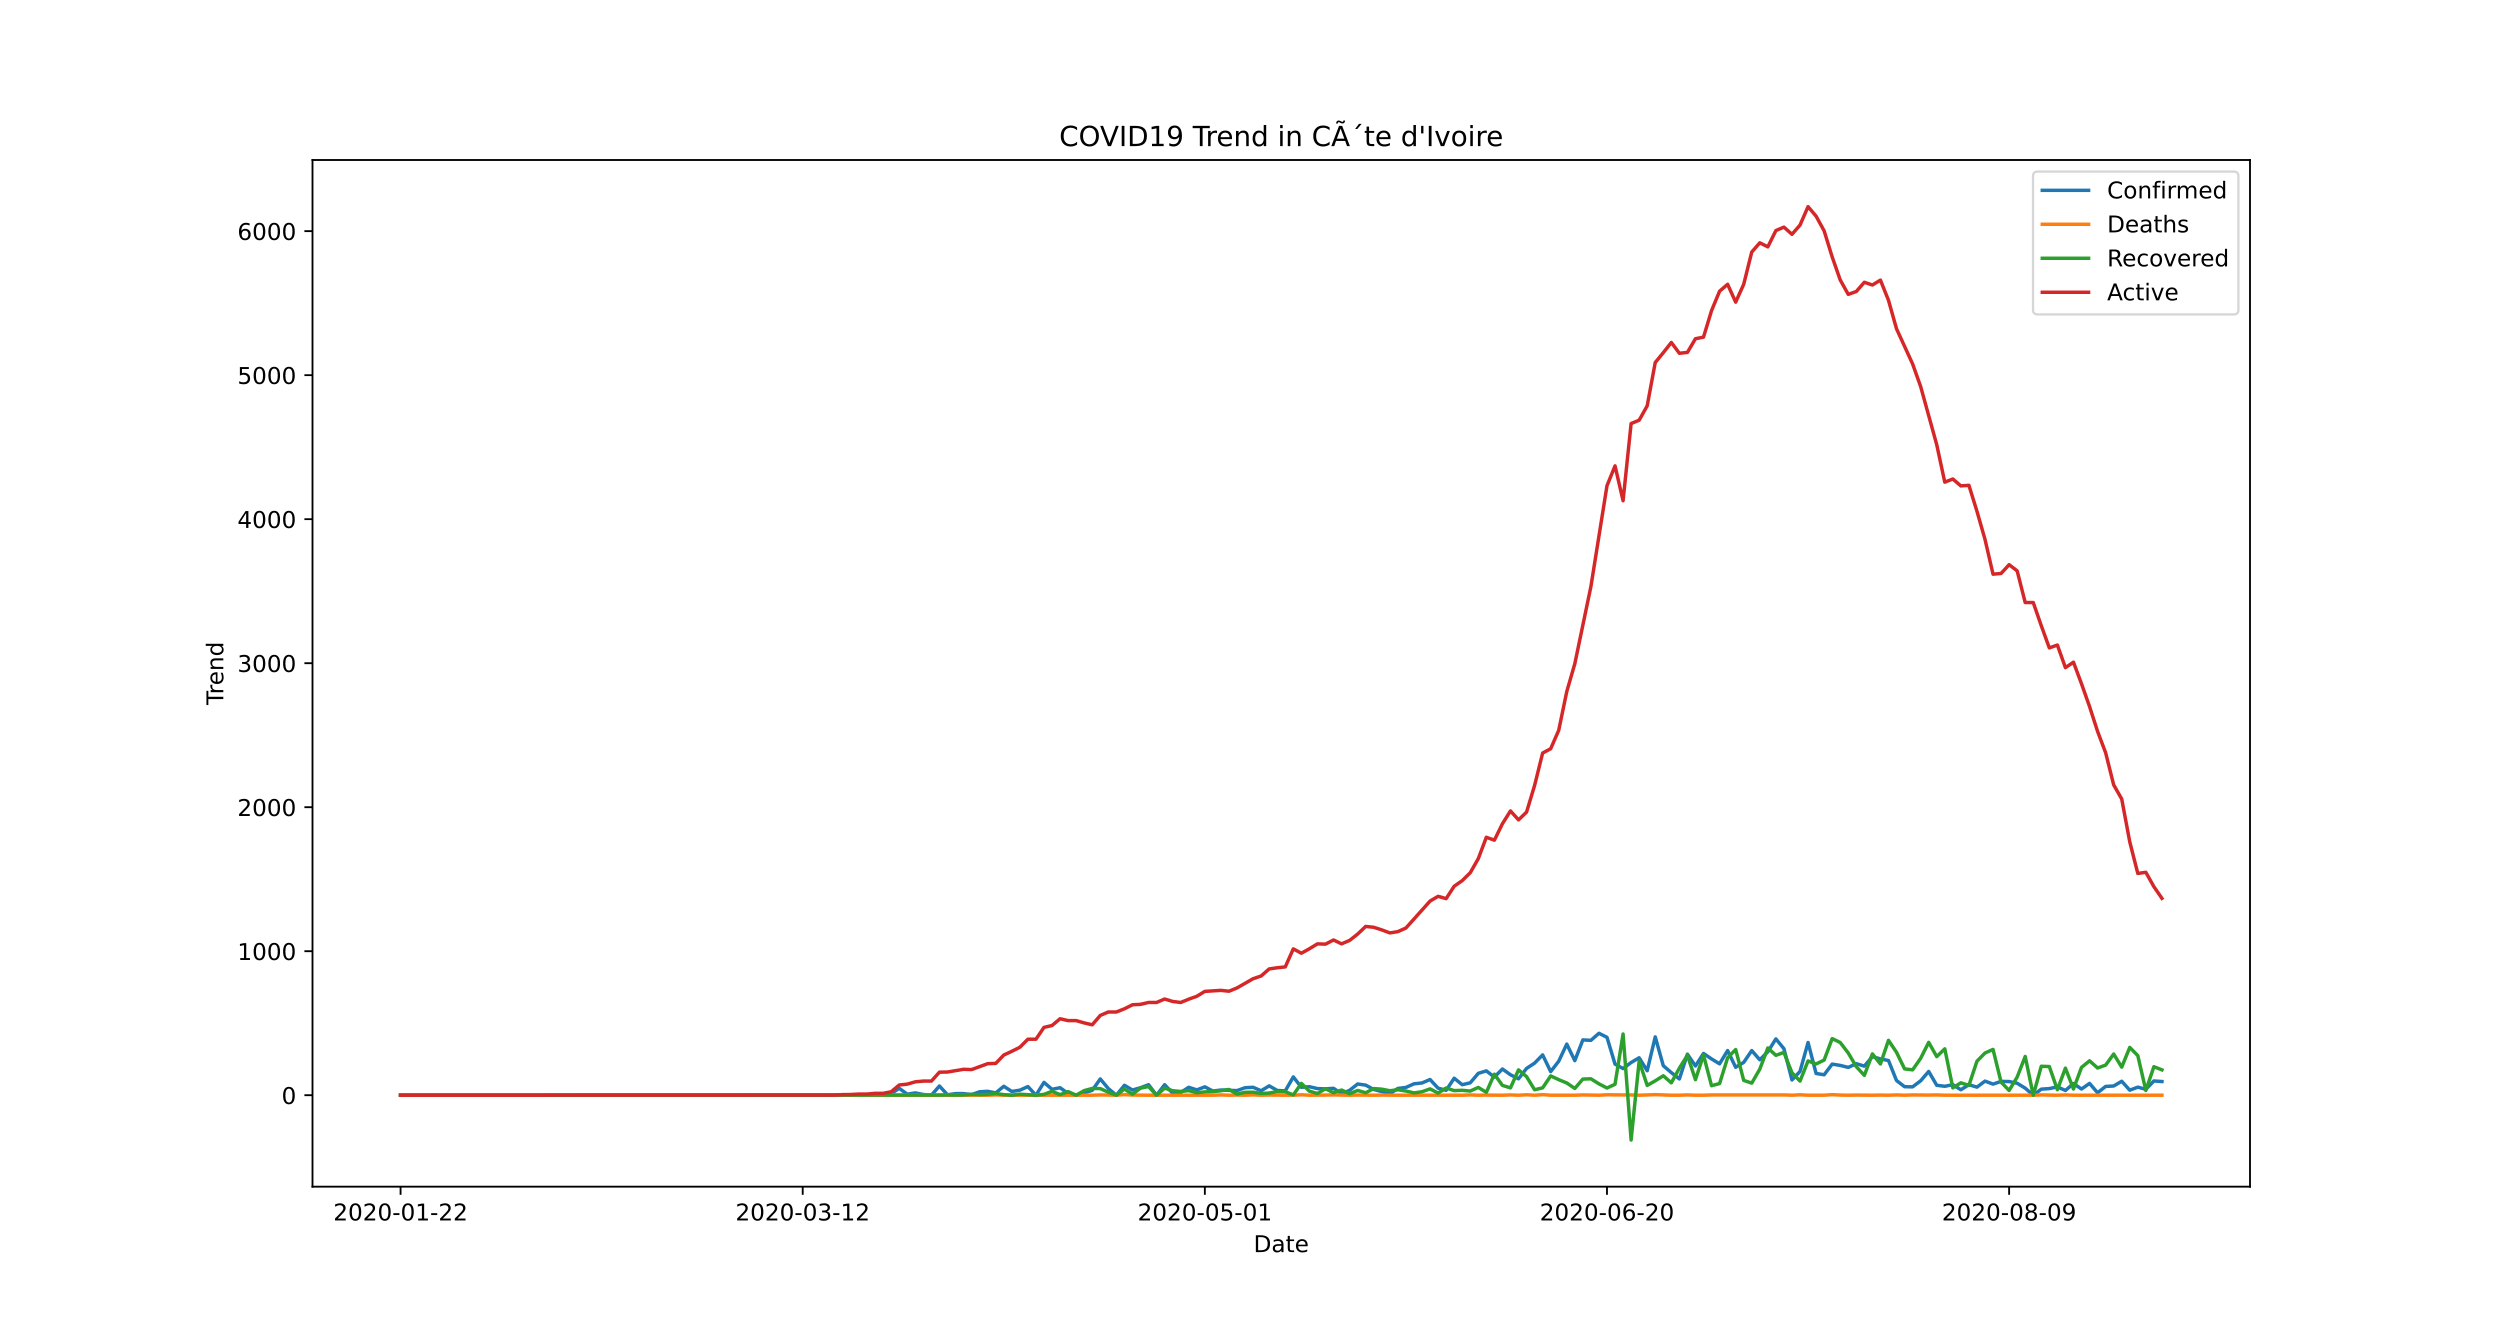 <?xml version="1.0" encoding="utf-8" standalone="no"?>
<!DOCTYPE svg PUBLIC "-//W3C//DTD SVG 1.1//EN"
  "http://www.w3.org/Graphics/SVG/1.1/DTD/svg11.dtd">
<!-- Created with matplotlib (https://matplotlib.org/) -->
<svg height="576pt" version="1.1" viewBox="0 0 1080 576" width="1080pt" xmlns="http://www.w3.org/2000/svg" xmlns:xlink="http://www.w3.org/1999/xlink">
 <defs>
  <style type="text/css">*{stroke-linecap:butt;stroke-linejoin:round;}</style>
 </defs>
 <g id="figure_1">
  <g id="patch_1">
   <path d="M 0 576 
L 1080 576 
L 1080 0 
L 0 0 
z
" style="fill:#ffffff;"/>
  </g>
  <g id="axes_1">
   <g id="patch_2">
    <path d="M 135 512.64 
L 972 512.64 
L 972 69.12 
L 135 69.12 
z
" style="fill:#ffffff;"/>
   </g>
   <g id="matplotlib.axis_1">
    <g id="xtick_1">
     <g id="line2d_1">
      <defs>
       <path d="M 0 0 
L 0 3.5 
" id="mbc392ab33a" style="stroke:#000000;stroke-width:0.8;"/>
      </defs>
      <g>
       <use style="stroke:#000000;stroke-width:0.8;" x="173.045" xlink:href="#mbc392ab33a" y="512.64"/>
      </g>
     </g>
     <g id="text_1">
      <!-- 2020-01-22 -->
      <g transform="translate(143.988 527.238)scale(0.1 -0.1)">
       <defs>
        <path d="M 19.188 8.297 
L 53.609 8.297 
L 53.609 0 
L 7.328 0 
L 7.328 8.297 
Q 12.938 14.109 22.625 23.891 
Q 32.328 33.688 34.812 36.531 
Q 39.547 41.844 41.422 45.531 
Q 43.312 49.219 43.312 52.781 
Q 43.312 58.594 39.234 62.25 
Q 35.156 65.922 28.609 65.922 
Q 23.969 65.922 18.812 64.312 
Q 13.672 62.703 7.812 59.422 
L 7.812 69.391 
Q 13.766 71.781 18.938 73 
Q 24.125 74.219 28.422 74.219 
Q 39.75 74.219 46.484 68.547 
Q 53.219 62.891 53.219 53.422 
Q 53.219 48.922 51.531 44.891 
Q 49.859 40.875 45.406 35.406 
Q 44.188 33.984 37.641 27.219 
Q 31.109 20.453 19.188 8.297 
z
" id="DejaVuSans-50"/>
        <path d="M 31.781 66.406 
Q 24.172 66.406 20.328 58.906 
Q 16.5 51.422 16.5 36.375 
Q 16.5 21.391 20.328 13.891 
Q 24.172 6.391 31.781 6.391 
Q 39.453 6.391 43.281 13.891 
Q 47.125 21.391 47.125 36.375 
Q 47.125 51.422 43.281 58.906 
Q 39.453 66.406 31.781 66.406 
z
M 31.781 74.219 
Q 44.047 74.219 50.516 64.516 
Q 56.984 54.828 56.984 36.375 
Q 56.984 17.969 50.516 8.266 
Q 44.047 -1.422 31.781 -1.422 
Q 19.531 -1.422 13.062 8.266 
Q 6.594 17.969 6.594 36.375 
Q 6.594 54.828 13.062 64.516 
Q 19.531 74.219 31.781 74.219 
z
" id="DejaVuSans-48"/>
        <path d="M 4.891 31.391 
L 31.203 31.391 
L 31.203 23.391 
L 4.891 23.391 
z
" id="DejaVuSans-45"/>
        <path d="M 12.406 8.297 
L 28.516 8.297 
L 28.516 63.922 
L 10.984 60.406 
L 10.984 69.391 
L 28.422 72.906 
L 38.281 72.906 
L 38.281 8.297 
L 54.391 8.297 
L 54.391 0 
L 12.406 0 
z
" id="DejaVuSans-49"/>
       </defs>
       <use xlink:href="#DejaVuSans-50"/>
       <use x="63.623" xlink:href="#DejaVuSans-48"/>
       <use x="127.246" xlink:href="#DejaVuSans-50"/>
       <use x="190.869" xlink:href="#DejaVuSans-48"/>
       <use x="254.492" xlink:href="#DejaVuSans-45"/>
       <use x="290.576" xlink:href="#DejaVuSans-48"/>
       <use x="354.199" xlink:href="#DejaVuSans-49"/>
       <use x="417.822" xlink:href="#DejaVuSans-45"/>
       <use x="453.906" xlink:href="#DejaVuSans-50"/>
       <use x="517.529" xlink:href="#DejaVuSans-50"/>
      </g>
     </g>
    </g>
    <g id="xtick_2">
     <g id="line2d_2">
      <g>
       <use style="stroke:#000000;stroke-width:0.8;" x="346.769" xlink:href="#mbc392ab33a" y="512.64"/>
      </g>
     </g>
     <g id="text_2">
      <!-- 2020-03-12 -->
      <g transform="translate(317.711 527.238)scale(0.1 -0.1)">
       <defs>
        <path d="M 40.578 39.312 
Q 47.656 37.797 51.625 33 
Q 55.609 28.219 55.609 21.188 
Q 55.609 10.406 48.188 4.484 
Q 40.766 -1.422 27.094 -1.422 
Q 22.516 -1.422 17.656 -0.516 
Q 12.797 0.391 7.625 2.203 
L 7.625 11.719 
Q 11.719 9.328 16.594 8.109 
Q 21.484 6.891 26.812 6.891 
Q 36.078 6.891 40.938 10.547 
Q 45.797 14.203 45.797 21.188 
Q 45.797 27.641 41.281 31.266 
Q 36.766 34.906 28.719 34.906 
L 20.219 34.906 
L 20.219 43.016 
L 29.109 43.016 
Q 36.375 43.016 40.234 45.922 
Q 44.094 48.828 44.094 54.297 
Q 44.094 59.906 40.109 62.906 
Q 36.141 65.922 28.719 65.922 
Q 24.656 65.922 20.016 65.031 
Q 15.375 64.156 9.812 62.312 
L 9.812 71.094 
Q 15.438 72.656 20.344 73.438 
Q 25.25 74.219 29.594 74.219 
Q 40.828 74.219 47.359 69.109 
Q 53.906 64.016 53.906 55.328 
Q 53.906 49.266 50.438 45.094 
Q 46.969 40.922 40.578 39.312 
z
" id="DejaVuSans-51"/>
       </defs>
       <use xlink:href="#DejaVuSans-50"/>
       <use x="63.623" xlink:href="#DejaVuSans-48"/>
       <use x="127.246" xlink:href="#DejaVuSans-50"/>
       <use x="190.869" xlink:href="#DejaVuSans-48"/>
       <use x="254.492" xlink:href="#DejaVuSans-45"/>
       <use x="290.576" xlink:href="#DejaVuSans-48"/>
       <use x="354.199" xlink:href="#DejaVuSans-51"/>
       <use x="417.822" xlink:href="#DejaVuSans-45"/>
       <use x="453.906" xlink:href="#DejaVuSans-49"/>
       <use x="517.529" xlink:href="#DejaVuSans-50"/>
      </g>
     </g>
    </g>
    <g id="xtick_3">
     <g id="line2d_3">
      <g>
       <use style="stroke:#000000;stroke-width:0.8;" x="520.493" xlink:href="#mbc392ab33a" y="512.64"/>
      </g>
     </g>
     <g id="text_3">
      <!-- 2020-05-01 -->
      <g transform="translate(491.435 527.238)scale(0.1 -0.1)">
       <defs>
        <path d="M 10.797 72.906 
L 49.516 72.906 
L 49.516 64.594 
L 19.828 64.594 
L 19.828 46.734 
Q 21.969 47.469 24.109 47.828 
Q 26.266 48.188 28.422 48.188 
Q 40.625 48.188 47.75 41.5 
Q 54.891 34.812 54.891 23.391 
Q 54.891 11.625 47.562 5.094 
Q 40.234 -1.422 26.906 -1.422 
Q 22.312 -1.422 17.547 -0.641 
Q 12.797 0.141 7.719 1.703 
L 7.719 11.625 
Q 12.109 9.234 16.797 8.062 
Q 21.484 6.891 26.703 6.891 
Q 35.156 6.891 40.078 11.328 
Q 45.016 15.766 45.016 23.391 
Q 45.016 31 40.078 35.438 
Q 35.156 39.891 26.703 39.891 
Q 22.75 39.891 18.812 39.016 
Q 14.891 38.141 10.797 36.281 
z
" id="DejaVuSans-53"/>
       </defs>
       <use xlink:href="#DejaVuSans-50"/>
       <use x="63.623" xlink:href="#DejaVuSans-48"/>
       <use x="127.246" xlink:href="#DejaVuSans-50"/>
       <use x="190.869" xlink:href="#DejaVuSans-48"/>
       <use x="254.492" xlink:href="#DejaVuSans-45"/>
       <use x="290.576" xlink:href="#DejaVuSans-48"/>
       <use x="354.199" xlink:href="#DejaVuSans-53"/>
       <use x="417.822" xlink:href="#DejaVuSans-45"/>
       <use x="453.906" xlink:href="#DejaVuSans-48"/>
       <use x="517.529" xlink:href="#DejaVuSans-49"/>
      </g>
     </g>
    </g>
    <g id="xtick_4">
     <g id="line2d_4">
      <g>
       <use style="stroke:#000000;stroke-width:0.8;" x="694.216" xlink:href="#mbc392ab33a" y="512.64"/>
      </g>
     </g>
     <g id="text_4">
      <!-- 2020-06-20 -->
      <g transform="translate(665.158 527.238)scale(0.1 -0.1)">
       <defs>
        <path d="M 33.016 40.375 
Q 26.375 40.375 22.484 35.828 
Q 18.609 31.297 18.609 23.391 
Q 18.609 15.531 22.484 10.953 
Q 26.375 6.391 33.016 6.391 
Q 39.656 6.391 43.531 10.953 
Q 47.406 15.531 47.406 23.391 
Q 47.406 31.297 43.531 35.828 
Q 39.656 40.375 33.016 40.375 
z
M 52.594 71.297 
L 52.594 62.312 
Q 48.875 64.062 45.094 64.984 
Q 41.312 65.922 37.594 65.922 
Q 27.828 65.922 22.672 59.328 
Q 17.531 52.734 16.797 39.406 
Q 19.672 43.656 24.016 45.922 
Q 28.375 48.188 33.594 48.188 
Q 44.578 48.188 50.953 41.516 
Q 57.328 34.859 57.328 23.391 
Q 57.328 12.156 50.688 5.359 
Q 44.047 -1.422 33.016 -1.422 
Q 20.359 -1.422 13.672 8.266 
Q 6.984 17.969 6.984 36.375 
Q 6.984 53.656 15.188 63.938 
Q 23.391 74.219 37.203 74.219 
Q 40.922 74.219 44.703 73.484 
Q 48.484 72.75 52.594 71.297 
z
" id="DejaVuSans-54"/>
       </defs>
       <use xlink:href="#DejaVuSans-50"/>
       <use x="63.623" xlink:href="#DejaVuSans-48"/>
       <use x="127.246" xlink:href="#DejaVuSans-50"/>
       <use x="190.869" xlink:href="#DejaVuSans-48"/>
       <use x="254.492" xlink:href="#DejaVuSans-45"/>
       <use x="290.576" xlink:href="#DejaVuSans-48"/>
       <use x="354.199" xlink:href="#DejaVuSans-54"/>
       <use x="417.822" xlink:href="#DejaVuSans-45"/>
       <use x="453.906" xlink:href="#DejaVuSans-50"/>
       <use x="517.529" xlink:href="#DejaVuSans-48"/>
      </g>
     </g>
    </g>
    <g id="xtick_5">
     <g id="line2d_5">
      <g>
       <use style="stroke:#000000;stroke-width:0.8;" x="867.94" xlink:href="#mbc392ab33a" y="512.64"/>
      </g>
     </g>
     <g id="text_5">
      <!-- 2020-08-09 -->
      <g transform="translate(838.882 527.238)scale(0.1 -0.1)">
       <defs>
        <path d="M 31.781 34.625 
Q 24.75 34.625 20.719 30.859 
Q 16.703 27.094 16.703 20.516 
Q 16.703 13.922 20.719 10.156 
Q 24.75 6.391 31.781 6.391 
Q 38.812 6.391 42.859 10.172 
Q 46.922 13.969 46.922 20.516 
Q 46.922 27.094 42.891 30.859 
Q 38.875 34.625 31.781 34.625 
z
M 21.922 38.812 
Q 15.578 40.375 12.031 44.719 
Q 8.5 49.078 8.5 55.328 
Q 8.5 64.062 14.719 69.141 
Q 20.953 74.219 31.781 74.219 
Q 42.672 74.219 48.875 69.141 
Q 55.078 64.062 55.078 55.328 
Q 55.078 49.078 51.531 44.719 
Q 48 40.375 41.703 38.812 
Q 48.828 37.156 52.797 32.312 
Q 56.781 27.484 56.781 20.516 
Q 56.781 9.906 50.312 4.234 
Q 43.844 -1.422 31.781 -1.422 
Q 19.734 -1.422 13.25 4.234 
Q 6.781 9.906 6.781 20.516 
Q 6.781 27.484 10.781 32.312 
Q 14.797 37.156 21.922 38.812 
z
M 18.312 54.391 
Q 18.312 48.734 21.844 45.562 
Q 25.391 42.391 31.781 42.391 
Q 38.141 42.391 41.719 45.562 
Q 45.312 48.734 45.312 54.391 
Q 45.312 60.062 41.719 63.234 
Q 38.141 66.406 31.781 66.406 
Q 25.391 66.406 21.844 63.234 
Q 18.312 60.062 18.312 54.391 
z
" id="DejaVuSans-56"/>
        <path d="M 10.984 1.516 
L 10.984 10.5 
Q 14.703 8.734 18.5 7.812 
Q 22.312 6.891 25.984 6.891 
Q 35.75 6.891 40.891 13.453 
Q 46.047 20.016 46.781 33.406 
Q 43.953 29.203 39.594 26.953 
Q 35.25 24.703 29.984 24.703 
Q 19.047 24.703 12.672 31.312 
Q 6.297 37.938 6.297 49.422 
Q 6.297 60.641 12.938 67.422 
Q 19.578 74.219 30.609 74.219 
Q 43.266 74.219 49.922 64.516 
Q 56.594 54.828 56.594 36.375 
Q 56.594 19.141 48.406 8.859 
Q 40.234 -1.422 26.422 -1.422 
Q 22.703 -1.422 18.891 -0.688 
Q 15.094 0.047 10.984 1.516 
z
M 30.609 32.422 
Q 37.25 32.422 41.125 36.953 
Q 45.016 41.5 45.016 49.422 
Q 45.016 57.281 41.125 61.844 
Q 37.25 66.406 30.609 66.406 
Q 23.969 66.406 20.094 61.844 
Q 16.219 57.281 16.219 49.422 
Q 16.219 41.5 20.094 36.953 
Q 23.969 32.422 30.609 32.422 
z
" id="DejaVuSans-57"/>
       </defs>
       <use xlink:href="#DejaVuSans-50"/>
       <use x="63.623" xlink:href="#DejaVuSans-48"/>
       <use x="127.246" xlink:href="#DejaVuSans-50"/>
       <use x="190.869" xlink:href="#DejaVuSans-48"/>
       <use x="254.492" xlink:href="#DejaVuSans-45"/>
       <use x="290.576" xlink:href="#DejaVuSans-48"/>
       <use x="354.199" xlink:href="#DejaVuSans-56"/>
       <use x="417.822" xlink:href="#DejaVuSans-45"/>
       <use x="453.906" xlink:href="#DejaVuSans-48"/>
       <use x="517.529" xlink:href="#DejaVuSans-57"/>
      </g>
     </g>
    </g>
    <g id="text_6">
     <!-- Date -->
     <g transform="translate(541.549 540.917)scale(0.1 -0.1)">
      <defs>
       <path d="M 19.672 64.797 
L 19.672 8.109 
L 31.594 8.109 
Q 46.688 8.109 53.688 14.938 
Q 60.688 21.781 60.688 36.531 
Q 60.688 51.172 53.688 57.984 
Q 46.688 64.797 31.594 64.797 
z
M 9.812 72.906 
L 30.078 72.906 
Q 51.266 72.906 61.172 64.094 
Q 71.094 55.281 71.094 36.531 
Q 71.094 17.672 61.125 8.828 
Q 51.172 0 30.078 0 
L 9.812 0 
z
" id="DejaVuSans-68"/>
       <path d="M 34.281 27.484 
Q 23.391 27.484 19.188 25 
Q 14.984 22.516 14.984 16.5 
Q 14.984 11.719 18.141 8.906 
Q 21.297 6.109 26.703 6.109 
Q 34.188 6.109 38.703 11.406 
Q 43.219 16.703 43.219 25.484 
L 43.219 27.484 
z
M 52.203 31.203 
L 52.203 0 
L 43.219 0 
L 43.219 8.297 
Q 40.141 3.328 35.547 0.953 
Q 30.953 -1.422 24.312 -1.422 
Q 15.922 -1.422 10.953 3.297 
Q 6 8.016 6 15.922 
Q 6 25.141 12.172 29.828 
Q 18.359 34.516 30.609 34.516 
L 43.219 34.516 
L 43.219 35.406 
Q 43.219 41.609 39.141 45 
Q 35.062 48.391 27.688 48.391 
Q 23 48.391 18.547 47.266 
Q 14.109 46.141 10.016 43.891 
L 10.016 52.203 
Q 14.938 54.109 19.578 55.047 
Q 24.219 56 28.609 56 
Q 40.484 56 46.344 49.844 
Q 52.203 43.703 52.203 31.203 
z
" id="DejaVuSans-97"/>
       <path d="M 18.312 70.219 
L 18.312 54.688 
L 36.812 54.688 
L 36.812 47.703 
L 18.312 47.703 
L 18.312 18.016 
Q 18.312 11.328 20.141 9.422 
Q 21.969 7.516 27.594 7.516 
L 36.812 7.516 
L 36.812 0 
L 27.594 0 
Q 17.188 0 13.234 3.875 
Q 9.281 7.766 9.281 18.016 
L 9.281 47.703 
L 2.688 47.703 
L 2.688 54.688 
L 9.281 54.688 
L 9.281 70.219 
z
" id="DejaVuSans-116"/>
       <path d="M 56.203 29.594 
L 56.203 25.203 
L 14.891 25.203 
Q 15.484 15.922 20.484 11.062 
Q 25.484 6.203 34.422 6.203 
Q 39.594 6.203 44.453 7.469 
Q 49.312 8.734 54.109 11.281 
L 54.109 2.781 
Q 49.266 0.734 44.188 -0.344 
Q 39.109 -1.422 33.891 -1.422 
Q 20.797 -1.422 13.156 6.188 
Q 5.516 13.812 5.516 26.812 
Q 5.516 40.234 12.766 48.109 
Q 20.016 56 32.328 56 
Q 43.359 56 49.781 48.891 
Q 56.203 41.797 56.203 29.594 
z
M 47.219 32.234 
Q 47.125 39.594 43.094 43.984 
Q 39.062 48.391 32.422 48.391 
Q 24.906 48.391 20.391 44.141 
Q 15.875 39.891 15.188 32.172 
z
" id="DejaVuSans-101"/>
      </defs>
      <use xlink:href="#DejaVuSans-68"/>
      <use x="77.002" xlink:href="#DejaVuSans-97"/>
      <use x="138.281" xlink:href="#DejaVuSans-116"/>
      <use x="177.49" xlink:href="#DejaVuSans-101"/>
     </g>
    </g>
   </g>
   <g id="matplotlib.axis_2">
    <g id="ytick_1">
     <g id="line2d_6">
      <defs>
       <path d="M 0 0 
L -3.5 0 
" id="m54c20f874e" style="stroke:#000000;stroke-width:0.8;"/>
      </defs>
      <g>
       <use style="stroke:#000000;stroke-width:0.8;" x="135" xlink:href="#m54c20f874e" y="473.132"/>
      </g>
     </g>
     <g id="text_7">
      <!-- 0 -->
      <g transform="translate(121.638 476.931)scale(0.1 -0.1)">
       <use xlink:href="#DejaVuSans-48"/>
      </g>
     </g>
    </g>
    <g id="ytick_2">
     <g id="line2d_7">
      <g>
       <use style="stroke:#000000;stroke-width:0.8;" x="135" xlink:href="#m54c20f874e" y="410.919"/>
      </g>
     </g>
     <g id="text_8">
      <!-- 1000 -->
      <g transform="translate(102.55 414.718)scale(0.1 -0.1)">
       <use xlink:href="#DejaVuSans-49"/>
       <use x="63.623" xlink:href="#DejaVuSans-48"/>
       <use x="127.246" xlink:href="#DejaVuSans-48"/>
       <use x="190.869" xlink:href="#DejaVuSans-48"/>
      </g>
     </g>
    </g>
    <g id="ytick_3">
     <g id="line2d_8">
      <g>
       <use style="stroke:#000000;stroke-width:0.8;" x="135" xlink:href="#m54c20f874e" y="348.707"/>
      </g>
     </g>
     <g id="text_9">
      <!-- 2000 -->
      <g transform="translate(102.55 352.506)scale(0.1 -0.1)">
       <use xlink:href="#DejaVuSans-50"/>
       <use x="63.623" xlink:href="#DejaVuSans-48"/>
       <use x="127.246" xlink:href="#DejaVuSans-48"/>
       <use x="190.869" xlink:href="#DejaVuSans-48"/>
      </g>
     </g>
    </g>
    <g id="ytick_4">
     <g id="line2d_9">
      <g>
       <use style="stroke:#000000;stroke-width:0.8;" x="135" xlink:href="#m54c20f874e" y="286.494"/>
      </g>
     </g>
     <g id="text_10">
      <!-- 3000 -->
      <g transform="translate(102.55 290.293)scale(0.1 -0.1)">
       <use xlink:href="#DejaVuSans-51"/>
       <use x="63.623" xlink:href="#DejaVuSans-48"/>
       <use x="127.246" xlink:href="#DejaVuSans-48"/>
       <use x="190.869" xlink:href="#DejaVuSans-48"/>
      </g>
     </g>
    </g>
    <g id="ytick_5">
     <g id="line2d_10">
      <g>
       <use style="stroke:#000000;stroke-width:0.8;" x="135" xlink:href="#m54c20f874e" y="224.281"/>
      </g>
     </g>
     <g id="text_11">
      <!-- 4000 -->
      <g transform="translate(102.55 228.081)scale(0.1 -0.1)">
       <defs>
        <path d="M 37.797 64.312 
L 12.891 25.391 
L 37.797 25.391 
z
M 35.203 72.906 
L 47.609 72.906 
L 47.609 25.391 
L 58.016 25.391 
L 58.016 17.188 
L 47.609 17.188 
L 47.609 0 
L 37.797 0 
L 37.797 17.188 
L 4.891 17.188 
L 4.891 26.703 
z
" id="DejaVuSans-52"/>
       </defs>
       <use xlink:href="#DejaVuSans-52"/>
       <use x="63.623" xlink:href="#DejaVuSans-48"/>
       <use x="127.246" xlink:href="#DejaVuSans-48"/>
       <use x="190.869" xlink:href="#DejaVuSans-48"/>
      </g>
     </g>
    </g>
    <g id="ytick_6">
     <g id="line2d_11">
      <g>
       <use style="stroke:#000000;stroke-width:0.8;" x="135" xlink:href="#m54c20f874e" y="162.069"/>
      </g>
     </g>
     <g id="text_12">
      <!-- 5000 -->
      <g transform="translate(102.55 165.868)scale(0.1 -0.1)">
       <use xlink:href="#DejaVuSans-53"/>
       <use x="63.623" xlink:href="#DejaVuSans-48"/>
       <use x="127.246" xlink:href="#DejaVuSans-48"/>
       <use x="190.869" xlink:href="#DejaVuSans-48"/>
      </g>
     </g>
    </g>
    <g id="ytick_7">
     <g id="line2d_12">
      <g>
       <use style="stroke:#000000;stroke-width:0.8;" x="135" xlink:href="#m54c20f874e" y="99.856"/>
      </g>
     </g>
     <g id="text_13">
      <!-- 6000 -->
      <g transform="translate(102.55 103.655)scale(0.1 -0.1)">
       <use xlink:href="#DejaVuSans-54"/>
       <use x="63.623" xlink:href="#DejaVuSans-48"/>
       <use x="127.246" xlink:href="#DejaVuSans-48"/>
       <use x="190.869" xlink:href="#DejaVuSans-48"/>
      </g>
     </g>
    </g>
    <g id="text_14">
     <!-- Trend -->
     <g transform="translate(96.47 304.559)rotate(-90)scale(0.1 -0.1)">
      <defs>
       <path d="M -0.297 72.906 
L 61.375 72.906 
L 61.375 64.594 
L 35.5 64.594 
L 35.5 0 
L 25.594 0 
L 25.594 64.594 
L -0.297 64.594 
z
" id="DejaVuSans-84"/>
       <path d="M 41.109 46.297 
Q 39.594 47.172 37.812 47.578 
Q 36.031 48 33.891 48 
Q 26.266 48 22.188 43.047 
Q 18.109 38.094 18.109 28.812 
L 18.109 0 
L 9.078 0 
L 9.078 54.688 
L 18.109 54.688 
L 18.109 46.188 
Q 20.953 51.172 25.484 53.578 
Q 30.031 56 36.531 56 
Q 37.453 56 38.578 55.875 
Q 39.703 55.766 41.062 55.516 
z
" id="DejaVuSans-114"/>
       <path d="M 54.891 33.016 
L 54.891 0 
L 45.906 0 
L 45.906 32.719 
Q 45.906 40.484 42.875 44.328 
Q 39.844 48.188 33.797 48.188 
Q 26.516 48.188 22.312 43.547 
Q 18.109 38.922 18.109 30.906 
L 18.109 0 
L 9.078 0 
L 9.078 54.688 
L 18.109 54.688 
L 18.109 46.188 
Q 21.344 51.125 25.703 53.562 
Q 30.078 56 35.797 56 
Q 45.219 56 50.047 50.172 
Q 54.891 44.344 54.891 33.016 
z
" id="DejaVuSans-110"/>
       <path d="M 45.406 46.391 
L 45.406 75.984 
L 54.391 75.984 
L 54.391 0 
L 45.406 0 
L 45.406 8.203 
Q 42.578 3.328 38.25 0.953 
Q 33.938 -1.422 27.875 -1.422 
Q 17.969 -1.422 11.734 6.484 
Q 5.516 14.406 5.516 27.297 
Q 5.516 40.188 11.734 48.094 
Q 17.969 56 27.875 56 
Q 33.938 56 38.25 53.625 
Q 42.578 51.266 45.406 46.391 
z
M 14.797 27.297 
Q 14.797 17.391 18.875 11.75 
Q 22.953 6.109 30.078 6.109 
Q 37.203 6.109 41.297 11.75 
Q 45.406 17.391 45.406 27.297 
Q 45.406 37.203 41.297 42.844 
Q 37.203 48.484 30.078 48.484 
Q 22.953 48.484 18.875 42.844 
Q 14.797 37.203 14.797 27.297 
z
" id="DejaVuSans-100"/>
      </defs>
      <use xlink:href="#DejaVuSans-84"/>
      <use x="46.334" xlink:href="#DejaVuSans-114"/>
      <use x="85.197" xlink:href="#DejaVuSans-101"/>
      <use x="146.721" xlink:href="#DejaVuSans-110"/>
      <use x="210.1" xlink:href="#DejaVuSans-100"/>
     </g>
    </g>
   </g>
   <g id="line2d_13">
    <path clip-path="url(#p56a56d7254)" d="M 173.045 473.132 
L 360.667 473.132 
L 364.141 472.883 
L 367.616 473.07 
L 371.09 472.945 
L 374.565 473.132 
L 378.039 472.821 
L 381.514 473.132 
L 384.988 472.448 
L 388.463 470.146 
L 391.937 472.696 
L 395.412 472.136 
L 398.886 472.821 
L 402.361 473.132 
L 405.835 469.15 
L 409.309 472.945 
L 412.784 472.448 
L 416.258 472.448 
L 419.733 472.883 
L 423.207 471.639 
L 426.682 471.452 
L 430.156 472.136 
L 433.631 469.275 
L 437.105 471.514 
L 440.58 470.954 
L 444.054 469.399 
L 447.529 473.132 
L 451.003 467.595 
L 454.478 470.581 
L 457.952 469.897 
L 461.427 472.385 
L 464.901 473.132 
L 468.375 472.136 
L 471.85 471.017 
L 475.324 466.102 
L 478.799 470.27 
L 482.273 473.132 
L 485.748 468.839 
L 489.222 470.892 
L 492.697 469.897 
L 496.171 468.59 
L 499.646 473.132 
L 503.12 468.59 
L 506.595 472.261 
L 510.069 471.95 
L 513.544 469.71 
L 517.018 470.83 
L 520.493 469.524 
L 523.967 471.328 
L 527.441 470.892 
L 534.39 471.141 
L 537.865 469.897 
L 541.339 469.71 
L 544.814 471.203 
L 548.288 469.088 
L 551.763 471.079 
L 555.237 471.265 
L 558.712 465.231 
L 562.186 469.71 
L 565.661 469.461 
L 569.135 470.27 
L 572.61 470.395 
L 576.084 470.146 
L 579.559 472.51 
L 583.033 471.017 
L 586.507 468.279 
L 589.982 468.777 
L 593.456 470.643 
L 600.405 472.51 
L 603.88 470.208 
L 607.354 469.772 
L 610.829 468.217 
L 614.303 467.844 
L 617.778 466.351 
L 621.252 470.083 
L 624.727 471.017 
L 628.201 465.791 
L 631.676 468.59 
L 635.15 467.782 
L 638.625 463.676 
L 642.099 462.618 
L 645.573 465.293 
L 649.048 461.809 
L 652.522 464.298 
L 655.997 466.04 
L 659.471 461.56 
L 662.946 459.258 
L 666.42 455.712 
L 669.895 462.929 
L 673.369 458.45 
L 676.844 451.046 
L 680.318 458.201 
L 683.793 449.242 
L 687.267 449.429 
L 690.742 446.38 
L 694.216 448.122 
L 697.691 459.694 
L 701.165 461.623 
L 704.639 459.01 
L 708.114 456.957 
L 711.588 462.556 
L 715.063 447.936 
L 718.537 460.378 
L 722.012 463.364 
L 725.486 466.102 
L 728.961 455.401 
L 732.435 460.503 
L 735.91 455.09 
L 739.384 457.454 
L 742.859 459.57 
L 746.333 453.846 
L 749.808 461.063 
L 753.282 458.947 
L 756.757 453.846 
L 760.231 457.828 
L 763.705 454.344 
L 767.18 448.807 
L 770.654 453.037 
L 774.129 466.537 
L 777.603 462.867 
L 781.078 450.362 
L 784.552 463.738 
L 788.027 464.298 
L 791.501 459.694 
L 794.976 460.254 
L 798.45 461.125 
L 801.925 459.507 
L 805.399 460.565 
L 808.874 456.459 
L 812.348 457.454 
L 815.823 458.139 
L 819.297 466.786 
L 822.771 469.461 
L 826.246 469.524 
L 829.72 466.911 
L 833.195 462.867 
L 836.669 468.839 
L 840.144 469.275 
L 843.618 468.59 
L 847.093 470.768 
L 850.567 468.59 
L 854.042 469.648 
L 857.516 467.035 
L 860.991 468.342 
L 864.465 467.159 
L 867.94 467.222 
L 871.414 467.968 
L 874.889 470.083 
L 878.363 473.132 
L 881.837 470.519 
L 885.312 470.27 
L 888.786 469.524 
L 892.261 471.079 
L 895.735 468.093 
L 899.21 470.457 
L 902.684 468.03 
L 906.159 472.074 
L 909.633 469.337 
L 913.108 469.15 
L 916.582 467.097 
L 920.057 470.954 
L 923.531 469.648 
L 927.006 470.581 
L 930.48 466.973 
L 933.955 467.222 
L 933.955 467.222 
" style="fill:none;stroke:#1f77b4;stroke-linecap:square;stroke-width:1.5;"/>
   </g>
   <g id="line2d_14">
    <path clip-path="url(#p56a56d7254)" d="M 173.045 473.132 
L 426.682 473.132 
L 430.156 473.007 
L 433.631 473.132 
L 471.85 473.132 
L 475.324 473.007 
L 482.273 473.132 
L 485.748 472.883 
L 489.222 473.07 
L 496.171 473.132 
L 523.967 473.132 
L 527.441 473.007 
L 530.916 473.132 
L 534.39 473.07 
L 537.865 473.132 
L 541.339 473.007 
L 544.814 473.132 
L 548.288 473.07 
L 555.237 473.132 
L 558.712 473.132 
L 562.186 472.945 
L 565.661 473.132 
L 572.61 473.07 
L 576.084 473.007 
L 583.033 473.132 
L 586.507 473.07 
L 593.456 473.132 
L 596.931 473.07 
L 603.88 473.132 
L 631.676 473.132 
L 635.15 473.007 
L 638.625 473.132 
L 642.099 473.07 
L 649.048 473.132 
L 652.522 473.007 
L 655.997 473.132 
L 659.471 472.945 
L 662.946 473.132 
L 666.42 472.883 
L 669.895 473.132 
L 680.318 473.132 
L 683.793 473.007 
L 690.742 473.132 
L 694.216 472.945 
L 701.165 473.007 
L 704.639 473.007 
L 708.114 473.132 
L 715.063 472.883 
L 722.012 473.132 
L 725.486 473.132 
L 728.961 473.007 
L 732.435 473.132 
L 735.91 473.132 
L 739.384 473.007 
L 770.654 473.007 
L 774.129 473.132 
L 777.603 472.945 
L 781.078 473.132 
L 788.027 473.132 
L 791.501 472.883 
L 794.976 473.07 
L 798.45 473.132 
L 801.925 473.07 
L 808.874 473.132 
L 812.348 473.07 
L 815.823 473.132 
L 819.297 473.007 
L 822.771 473.132 
L 826.246 473.007 
L 833.195 473.07 
L 836.669 473.007 
L 840.144 473.132 
L 878.363 473.132 
L 881.837 473.007 
L 888.786 473.132 
L 892.261 473.007 
L 895.735 473.132 
L 933.955 473.132 
L 933.955 473.132 
" style="fill:none;stroke:#ff7f0e;stroke-linecap:square;stroke-width:1.5;"/>
   </g>
   <g id="line2d_15">
    <path clip-path="url(#p56a56d7254)" d="M 173.045 473.132 
L 405.835 473.07 
L 409.309 473.007 
L 412.784 473.07 
L 416.258 473.007 
L 419.733 472.759 
L 423.207 472.883 
L 426.682 472.759 
L 430.156 472.385 
L 433.631 472.883 
L 437.105 473.132 
L 440.58 472.696 
L 447.529 473.132 
L 451.003 472.759 
L 454.478 471.452 
L 457.952 472.883 
L 461.427 471.577 
L 464.901 473.132 
L 468.375 471.141 
L 471.85 470.208 
L 475.324 470.27 
L 478.799 471.825 
L 482.273 473.132 
L 485.748 470.457 
L 489.222 472.696 
L 492.697 470.083 
L 496.171 469.399 
L 499.646 473.132 
L 503.12 470.083 
L 506.595 471.203 
L 510.069 471.514 
L 513.544 471.141 
L 517.018 472.074 
L 520.493 471.701 
L 523.967 471.577 
L 527.441 471.203 
L 530.916 470.643 
L 534.39 472.634 
L 537.865 471.888 
L 541.339 471.825 
L 544.814 472.385 
L 548.288 472.199 
L 551.763 471.577 
L 555.237 471.639 
L 558.712 473.007 
L 562.186 468.03 
L 565.661 471.39 
L 569.135 472.385 
L 572.61 470.332 
L 576.084 472.074 
L 579.559 470.892 
L 583.033 472.51 
L 586.507 471.079 
L 589.982 472.074 
L 593.456 470.27 
L 596.931 470.519 
L 600.405 471.203 
L 603.88 470.768 
L 607.354 471.328 
L 610.829 472.136 
L 614.303 471.639 
L 617.778 470.395 
L 621.252 472.199 
L 624.727 470.021 
L 628.201 471.141 
L 631.676 471.017 
L 635.15 471.328 
L 638.625 469.772 
L 642.099 471.888 
L 645.573 464.049 
L 649.048 468.901 
L 652.522 469.959 
L 655.997 462.182 
L 659.471 465.106 
L 662.946 470.768 
L 666.42 469.959 
L 669.895 464.795 
L 673.369 466.413 
L 676.844 467.844 
L 680.318 470.208 
L 683.793 466.164 
L 687.267 466.04 
L 690.742 468.217 
L 694.216 470.021 
L 697.691 468.404 
L 701.165 446.692 
L 704.639 492.48 
L 708.114 458.387 
L 711.588 468.901 
L 715.063 466.911 
L 718.537 464.733 
L 722.012 467.782 
L 725.486 461.436 
L 728.961 455.899 
L 732.435 466.413 
L 735.91 455.775 
L 739.384 469.026 
L 742.859 468.093 
L 746.333 456.957 
L 749.808 453.41 
L 753.282 466.724 
L 756.757 467.906 
L 760.231 461.871 
L 763.705 452.726 
L 767.18 455.899 
L 770.654 454.655 
L 774.129 463.427 
L 777.603 467.035 
L 781.078 458.325 
L 784.552 459.632 
L 788.027 457.952 
L 791.501 448.682 
L 794.976 450.362 
L 798.45 454.904 
L 801.925 460.814 
L 805.399 464.547 
L 808.874 455.277 
L 812.348 459.632 
L 815.823 449.429 
L 819.297 454.593 
L 822.771 461.747 
L 826.246 462.182 
L 829.72 457.205 
L 833.195 450.3 
L 836.669 456.459 
L 840.144 453.099 
L 843.618 469.959 
L 847.093 467.782 
L 850.567 468.901 
L 854.042 458.45 
L 857.516 454.904 
L 860.991 453.348 
L 864.465 467.471 
L 867.94 471.079 
L 871.414 465.293 
L 874.889 456.397 
L 878.363 473.132 
L 881.837 460.627 
L 885.312 460.752 
L 888.786 470.768 
L 892.261 461.436 
L 895.735 470.457 
L 899.21 461.125 
L 902.684 458.263 
L 906.159 461.374 
L 909.633 460.129 
L 913.108 455.339 
L 916.582 461 
L 920.057 452.477 
L 923.531 456.023 
L 927.006 471.079 
L 930.48 460.814 
L 933.955 462.182 
L 933.955 462.182 
" style="fill:none;stroke:#2ca02c;stroke-linecap:square;stroke-width:1.5;"/>
   </g>
   <g id="line2d_16">
    <path clip-path="url(#p56a56d7254)" d="M 173.045 473.132 
L 360.667 473.07 
L 364.141 472.883 
L 367.616 472.821 
L 371.09 472.634 
L 374.565 472.634 
L 378.039 472.323 
L 381.514 472.323 
L 384.988 471.639 
L 388.463 468.715 
L 391.937 468.342 
L 395.412 467.346 
L 398.886 467.035 
L 402.361 467.035 
L 405.835 463.178 
L 409.309 463.116 
L 416.258 461.934 
L 419.733 462.058 
L 426.682 459.507 
L 430.156 459.383 
L 433.631 455.775 
L 437.105 454.157 
L 440.58 452.415 
L 444.054 448.931 
L 447.529 448.931 
L 451.003 443.83 
L 454.478 443.021 
L 457.952 440.097 
L 461.427 440.906 
L 464.901 440.906 
L 468.375 441.901 
L 471.85 442.71 
L 475.324 438.666 
L 478.799 437.173 
L 482.273 437.173 
L 485.748 435.804 
L 489.222 434.062 
L 492.697 433.876 
L 496.171 433.067 
L 499.646 433.067 
L 503.12 431.574 
L 506.595 432.631 
L 510.069 433.067 
L 513.544 431.636 
L 517.018 430.392 
L 520.493 428.277 
L 527.441 427.841 
L 530.916 428.214 
L 534.39 426.783 
L 541.339 422.802 
L 544.814 421.62 
L 548.288 418.571 
L 551.763 418.074 
L 555.237 417.7 
L 558.712 409.924 
L 562.186 411.79 
L 565.661 409.862 
L 569.135 407.746 
L 572.61 407.871 
L 576.084 406.067 
L 579.559 407.746 
L 583.033 406.253 
L 586.507 403.516 
L 589.982 400.219 
L 593.456 400.592 
L 596.931 401.712 
L 600.405 403.018 
L 603.88 402.458 
L 607.354 400.903 
L 617.778 389.269 
L 621.252 387.216 
L 624.727 388.212 
L 628.201 382.861 
L 631.676 380.435 
L 635.15 377.013 
L 638.625 370.917 
L 642.099 361.709 
L 645.573 362.953 
L 649.048 355.861 
L 652.522 350.324 
L 655.997 354.181 
L 659.471 350.822 
L 662.946 339.313 
L 666.42 325.315 
L 669.895 323.448 
L 673.369 315.485 
L 676.844 298.75 
L 680.318 286.743 
L 687.267 253.397 
L 694.216 209.848 
L 697.691 201.263 
L 701.165 216.318 
L 704.639 182.972 
L 708.114 181.541 
L 711.588 175.32 
L 715.063 156.594 
L 718.537 152.364 
L 722.012 147.947 
L 725.486 152.612 
L 728.961 152.239 
L 732.435 146.329 
L 735.91 145.645 
L 739.384 134.198 
L 742.859 125.799 
L 746.333 122.813 
L 749.808 130.527 
L 753.282 122.813 
L 756.757 108.877 
L 760.231 104.895 
L 763.705 106.637 
L 767.18 99.607 
L 770.654 98.114 
L 774.129 101.225 
L 777.603 97.243 
L 781.078 89.28 
L 784.552 93.386 
L 788.027 99.732 
L 791.501 110.992 
L 794.976 120.946 
L 798.45 127.167 
L 801.925 125.923 
L 805.399 121.942 
L 808.874 123.124 
L 812.348 121.008 
L 815.823 129.718 
L 819.297 142.036 
L 826.246 157.216 
L 829.72 166.984 
L 836.669 192.117 
L 840.144 208.293 
L 843.618 206.924 
L 847.093 209.91 
L 850.567 209.661 
L 854.042 220.86 
L 857.516 232.991 
L 860.991 248.047 
L 864.465 247.736 
L 867.94 243.941 
L 871.414 246.616 
L 874.889 260.302 
L 878.363 260.302 
L 881.837 270.319 
L 885.312 279.899 
L 888.786 278.655 
L 892.261 288.423 
L 895.735 286.059 
L 899.21 295.39 
L 902.684 305.22 
L 906.159 315.983 
L 909.633 325.19 
L 913.108 339.064 
L 916.582 345.161 
L 920.057 363.7 
L 923.531 377.324 
L 927.006 376.827 
L 930.48 383.048 
L 933.955 388.087 
L 933.955 388.087 
" style="fill:none;stroke:#d62728;stroke-linecap:square;stroke-width:1.5;"/>
   </g>
   <g id="patch_3">
    <path d="M 135 512.64 
L 135 69.12 
" style="fill:none;stroke:#000000;stroke-linecap:square;stroke-linejoin:miter;stroke-width:0.8;"/>
   </g>
   <g id="patch_4">
    <path d="M 972 512.64 
L 972 69.12 
" style="fill:none;stroke:#000000;stroke-linecap:square;stroke-linejoin:miter;stroke-width:0.8;"/>
   </g>
   <g id="patch_5">
    <path d="M 135 512.64 
L 972 512.64 
" style="fill:none;stroke:#000000;stroke-linecap:square;stroke-linejoin:miter;stroke-width:0.8;"/>
   </g>
   <g id="patch_6">
    <path d="M 135 69.12 
L 972 69.12 
" style="fill:none;stroke:#000000;stroke-linecap:square;stroke-linejoin:miter;stroke-width:0.8;"/>
   </g>
   <g id="text_15">
    <!-- COVID19 Trend in CÃ´te d'Ivoire -->
    <g transform="translate(457.572 63.12)scale(0.12 -0.12)">
     <defs>
      <path d="M 64.406 67.281 
L 64.406 56.891 
Q 59.422 61.531 53.781 63.812 
Q 48.141 66.109 41.797 66.109 
Q 29.297 66.109 22.656 58.469 
Q 16.016 50.828 16.016 36.375 
Q 16.016 21.969 22.656 14.328 
Q 29.297 6.688 41.797 6.688 
Q 48.141 6.688 53.781 8.984 
Q 59.422 11.281 64.406 15.922 
L 64.406 5.609 
Q 59.234 2.094 53.438 0.328 
Q 47.656 -1.422 41.219 -1.422 
Q 24.656 -1.422 15.125 8.703 
Q 5.609 18.844 5.609 36.375 
Q 5.609 53.953 15.125 64.078 
Q 24.656 74.219 41.219 74.219 
Q 47.75 74.219 53.531 72.484 
Q 59.328 70.75 64.406 67.281 
z
" id="DejaVuSans-67"/>
      <path d="M 39.406 66.219 
Q 28.656 66.219 22.328 58.203 
Q 16.016 50.203 16.016 36.375 
Q 16.016 22.609 22.328 14.594 
Q 28.656 6.594 39.406 6.594 
Q 50.141 6.594 56.422 14.594 
Q 62.703 22.609 62.703 36.375 
Q 62.703 50.203 56.422 58.203 
Q 50.141 66.219 39.406 66.219 
z
M 39.406 74.219 
Q 54.734 74.219 63.906 63.938 
Q 73.094 53.656 73.094 36.375 
Q 73.094 19.141 63.906 8.859 
Q 54.734 -1.422 39.406 -1.422 
Q 24.031 -1.422 14.812 8.828 
Q 5.609 19.094 5.609 36.375 
Q 5.609 53.656 14.812 63.938 
Q 24.031 74.219 39.406 74.219 
z
" id="DejaVuSans-79"/>
      <path d="M 28.609 0 
L 0.781 72.906 
L 11.078 72.906 
L 34.188 11.531 
L 57.328 72.906 
L 67.578 72.906 
L 39.797 0 
z
" id="DejaVuSans-86"/>
      <path d="M 9.812 72.906 
L 19.672 72.906 
L 19.672 0 
L 9.812 0 
z
" id="DejaVuSans-73"/>
      <path id="DejaVuSans-32"/>
      <path d="M 9.422 54.688 
L 18.406 54.688 
L 18.406 0 
L 9.422 0 
z
M 9.422 75.984 
L 18.406 75.984 
L 18.406 64.594 
L 9.422 64.594 
z
" id="DejaVuSans-105"/>
      <path d="M 34.188 63.188 
L 20.797 26.906 
L 47.609 26.906 
z
M 28.609 72.906 
L 39.797 72.906 
L 67.578 0 
L 57.328 0 
L 50.688 18.703 
L 17.828 18.703 
L 11.188 0 
L 0.781 0 
z
M 33.984 83.5 
L 31.203 85.109 
Q 29.984 85.797 29.219 86.062 
Q 28.469 86.328 27.875 86.328 
Q 26.125 86.328 25.141 85.109 
Q 24.172 83.891 24.172 81.703 
L 24.172 81.406 
L 18.062 81.406 
Q 18.062 86.328 20.578 89.203 
Q 23.094 92.094 27.297 92.094 
Q 29.047 92.094 30.531 91.703 
Q 32.031 91.312 34.375 90 
L 37.156 88.531 
Q 38.281 87.891 39.109 87.594 
Q 39.938 87.312 40.672 87.312 
Q 42.234 87.312 43.203 88.547 
Q 44.188 89.797 44.188 91.797 
L 44.188 92.094 
L 50.297 92.094 
Q 50.203 87.219 47.688 84.312 
Q 45.172 81.406 41.062 81.406 
Q 39.406 81.406 37.969 81.797 
Q 36.531 82.188 33.984 83.5 
z
" id="DejaVuSans-195"/>
      <path d="M 31.781 79.984 
L 41.5 79.984 
L 25.594 61.625 
L 18.109 61.625 
z
" id="DejaVuSans-180"/>
      <path d="M 17.922 72.906 
L 17.922 45.797 
L 9.625 45.797 
L 9.625 72.906 
z
" id="DejaVuSans-39"/>
      <path d="M 2.984 54.688 
L 12.5 54.688 
L 29.594 8.797 
L 46.688 54.688 
L 56.203 54.688 
L 35.688 0 
L 23.484 0 
z
" id="DejaVuSans-118"/>
      <path d="M 30.609 48.391 
Q 23.391 48.391 19.188 42.75 
Q 14.984 37.109 14.984 27.297 
Q 14.984 17.484 19.156 11.844 
Q 23.344 6.203 30.609 6.203 
Q 37.797 6.203 41.984 11.859 
Q 46.188 17.531 46.188 27.297 
Q 46.188 37.016 41.984 42.703 
Q 37.797 48.391 30.609 48.391 
z
M 30.609 56 
Q 42.328 56 49.016 48.375 
Q 55.719 40.766 55.719 27.297 
Q 55.719 13.875 49.016 6.219 
Q 42.328 -1.422 30.609 -1.422 
Q 18.844 -1.422 12.172 6.219 
Q 5.516 13.875 5.516 27.297 
Q 5.516 40.766 12.172 48.375 
Q 18.844 56 30.609 56 
z
" id="DejaVuSans-111"/>
     </defs>
     <use xlink:href="#DejaVuSans-67"/>
     <use x="69.824" xlink:href="#DejaVuSans-79"/>
     <use x="146.785" xlink:href="#DejaVuSans-86"/>
     <use x="215.193" xlink:href="#DejaVuSans-73"/>
     <use x="244.686" xlink:href="#DejaVuSans-68"/>
     <use x="321.688" xlink:href="#DejaVuSans-49"/>
     <use x="385.311" xlink:href="#DejaVuSans-57"/>
     <use x="448.934" xlink:href="#DejaVuSans-32"/>
     <use x="480.721" xlink:href="#DejaVuSans-84"/>
     <use x="527.055" xlink:href="#DejaVuSans-114"/>
     <use x="565.918" xlink:href="#DejaVuSans-101"/>
     <use x="627.441" xlink:href="#DejaVuSans-110"/>
     <use x="690.82" xlink:href="#DejaVuSans-100"/>
     <use x="754.297" xlink:href="#DejaVuSans-32"/>
     <use x="786.084" xlink:href="#DejaVuSans-105"/>
     <use x="813.867" xlink:href="#DejaVuSans-110"/>
     <use x="877.246" xlink:href="#DejaVuSans-32"/>
     <use x="909.033" xlink:href="#DejaVuSans-67"/>
     <use x="978.857" xlink:href="#DejaVuSans-195"/>
     <use x="1047.266" xlink:href="#DejaVuSans-180"/>
     <use x="1097.266" xlink:href="#DejaVuSans-116"/>
     <use x="1136.475" xlink:href="#DejaVuSans-101"/>
     <use x="1197.998" xlink:href="#DejaVuSans-32"/>
     <use x="1229.785" xlink:href="#DejaVuSans-100"/>
     <use x="1293.262" xlink:href="#DejaVuSans-39"/>
     <use x="1320.752" xlink:href="#DejaVuSans-73"/>
     <use x="1350.244" xlink:href="#DejaVuSans-118"/>
     <use x="1409.424" xlink:href="#DejaVuSans-111"/>
     <use x="1470.605" xlink:href="#DejaVuSans-105"/>
     <use x="1498.389" xlink:href="#DejaVuSans-114"/>
     <use x="1537.252" xlink:href="#DejaVuSans-101"/>
    </g>
   </g>
   <g id="legend_1">
    <g id="patch_7">
     <path d="M 880.272 135.833 
L 965 135.833 
Q 967 135.833 967 133.833 
L 967 76.12 
Q 967 74.12 965 74.12 
L 880.272 74.12 
Q 878.272 74.12 878.272 76.12 
L 878.272 133.833 
Q 878.272 135.833 880.272 135.833 
z
" style="fill:#ffffff;opacity:0.8;stroke:#cccccc;stroke-linejoin:miter;"/>
    </g>
    <g id="line2d_17">
     <path d="M 882.272 82.218 
L 902.272 82.218 
" style="fill:none;stroke:#1f77b4;stroke-linecap:square;stroke-width:1.5;"/>
    </g>
    <g id="line2d_18"/>
    <g id="text_16">
     <!-- Confirmed -->
     <g transform="translate(910.272 85.718)scale(0.1 -0.1)">
      <defs>
       <path d="M 37.109 75.984 
L 37.109 68.5 
L 28.516 68.5 
Q 23.688 68.5 21.797 66.547 
Q 19.922 64.594 19.922 59.516 
L 19.922 54.688 
L 34.719 54.688 
L 34.719 47.703 
L 19.922 47.703 
L 19.922 0 
L 10.891 0 
L 10.891 47.703 
L 2.297 47.703 
L 2.297 54.688 
L 10.891 54.688 
L 10.891 58.5 
Q 10.891 67.625 15.141 71.797 
Q 19.391 75.984 28.609 75.984 
z
" id="DejaVuSans-102"/>
       <path d="M 52 44.188 
Q 55.375 50.25 60.062 53.125 
Q 64.75 56 71.094 56 
Q 79.641 56 84.281 50.016 
Q 88.922 44.047 88.922 33.016 
L 88.922 0 
L 79.891 0 
L 79.891 32.719 
Q 79.891 40.578 77.094 44.375 
Q 74.312 48.188 68.609 48.188 
Q 61.625 48.188 57.562 43.547 
Q 53.516 38.922 53.516 30.906 
L 53.516 0 
L 44.484 0 
L 44.484 32.719 
Q 44.484 40.625 41.703 44.406 
Q 38.922 48.188 33.109 48.188 
Q 26.219 48.188 22.156 43.531 
Q 18.109 38.875 18.109 30.906 
L 18.109 0 
L 9.078 0 
L 9.078 54.688 
L 18.109 54.688 
L 18.109 46.188 
Q 21.188 51.219 25.484 53.609 
Q 29.781 56 35.688 56 
Q 41.656 56 45.828 52.969 
Q 50 49.953 52 44.188 
z
" id="DejaVuSans-109"/>
      </defs>
      <use xlink:href="#DejaVuSans-67"/>
      <use x="69.824" xlink:href="#DejaVuSans-111"/>
      <use x="131.006" xlink:href="#DejaVuSans-110"/>
      <use x="194.385" xlink:href="#DejaVuSans-102"/>
      <use x="229.59" xlink:href="#DejaVuSans-105"/>
      <use x="257.373" xlink:href="#DejaVuSans-114"/>
      <use x="296.736" xlink:href="#DejaVuSans-109"/>
      <use x="394.148" xlink:href="#DejaVuSans-101"/>
      <use x="455.672" xlink:href="#DejaVuSans-100"/>
     </g>
    </g>
    <g id="line2d_19">
     <path d="M 882.272 96.897 
L 902.272 96.897 
" style="fill:none;stroke:#ff7f0e;stroke-linecap:square;stroke-width:1.5;"/>
    </g>
    <g id="line2d_20"/>
    <g id="text_17">
     <!-- Deaths -->
     <g transform="translate(910.272 100.397)scale(0.1 -0.1)">
      <defs>
       <path d="M 54.891 33.016 
L 54.891 0 
L 45.906 0 
L 45.906 32.719 
Q 45.906 40.484 42.875 44.328 
Q 39.844 48.188 33.797 48.188 
Q 26.516 48.188 22.312 43.547 
Q 18.109 38.922 18.109 30.906 
L 18.109 0 
L 9.078 0 
L 9.078 75.984 
L 18.109 75.984 
L 18.109 46.188 
Q 21.344 51.125 25.703 53.562 
Q 30.078 56 35.797 56 
Q 45.219 56 50.047 50.172 
Q 54.891 44.344 54.891 33.016 
z
" id="DejaVuSans-104"/>
       <path d="M 44.281 53.078 
L 44.281 44.578 
Q 40.484 46.531 36.375 47.5 
Q 32.281 48.484 27.875 48.484 
Q 21.188 48.484 17.844 46.438 
Q 14.5 44.391 14.5 40.281 
Q 14.5 37.156 16.891 35.375 
Q 19.281 33.594 26.516 31.984 
L 29.594 31.297 
Q 39.156 29.25 43.188 25.516 
Q 47.219 21.781 47.219 15.094 
Q 47.219 7.469 41.188 3.016 
Q 35.156 -1.422 24.609 -1.422 
Q 20.219 -1.422 15.453 -0.562 
Q 10.688 0.297 5.422 2 
L 5.422 11.281 
Q 10.406 8.688 15.234 7.391 
Q 20.062 6.109 24.812 6.109 
Q 31.156 6.109 34.562 8.281 
Q 37.984 10.453 37.984 14.406 
Q 37.984 18.062 35.516 20.016 
Q 33.062 21.969 24.703 23.781 
L 21.578 24.516 
Q 13.234 26.266 9.516 29.906 
Q 5.812 33.547 5.812 39.891 
Q 5.812 47.609 11.281 51.797 
Q 16.75 56 26.812 56 
Q 31.781 56 36.172 55.266 
Q 40.578 54.547 44.281 53.078 
z
" id="DejaVuSans-115"/>
      </defs>
      <use xlink:href="#DejaVuSans-68"/>
      <use x="77.002" xlink:href="#DejaVuSans-101"/>
      <use x="138.525" xlink:href="#DejaVuSans-97"/>
      <use x="199.805" xlink:href="#DejaVuSans-116"/>
      <use x="239.014" xlink:href="#DejaVuSans-104"/>
      <use x="302.393" xlink:href="#DejaVuSans-115"/>
     </g>
    </g>
    <g id="line2d_21">
     <path d="M 882.272 111.575 
L 902.272 111.575 
" style="fill:none;stroke:#2ca02c;stroke-linecap:square;stroke-width:1.5;"/>
    </g>
    <g id="line2d_22"/>
    <g id="text_18">
     <!-- Recovered -->
     <g transform="translate(910.272 115.075)scale(0.1 -0.1)">
      <defs>
       <path d="M 44.391 34.188 
Q 47.562 33.109 50.562 29.594 
Q 53.562 26.078 56.594 19.922 
L 66.609 0 
L 56 0 
L 46.688 18.703 
Q 43.062 26.031 39.672 28.422 
Q 36.281 30.812 30.422 30.812 
L 19.672 30.812 
L 19.672 0 
L 9.812 0 
L 9.812 72.906 
L 32.078 72.906 
Q 44.578 72.906 50.734 67.672 
Q 56.891 62.453 56.891 51.906 
Q 56.891 45.016 53.688 40.469 
Q 50.484 35.938 44.391 34.188 
z
M 19.672 64.797 
L 19.672 38.922 
L 32.078 38.922 
Q 39.203 38.922 42.844 42.219 
Q 46.484 45.516 46.484 51.906 
Q 46.484 58.297 42.844 61.547 
Q 39.203 64.797 32.078 64.797 
z
" id="DejaVuSans-82"/>
       <path d="M 48.781 52.594 
L 48.781 44.188 
Q 44.969 46.297 41.141 47.344 
Q 37.312 48.391 33.406 48.391 
Q 24.656 48.391 19.812 42.844 
Q 14.984 37.312 14.984 27.297 
Q 14.984 17.281 19.812 11.734 
Q 24.656 6.203 33.406 6.203 
Q 37.312 6.203 41.141 7.25 
Q 44.969 8.297 48.781 10.406 
L 48.781 2.094 
Q 45.016 0.344 40.984 -0.531 
Q 36.969 -1.422 32.422 -1.422 
Q 20.062 -1.422 12.781 6.344 
Q 5.516 14.109 5.516 27.297 
Q 5.516 40.672 12.859 48.328 
Q 20.219 56 33.016 56 
Q 37.156 56 41.109 55.141 
Q 45.062 54.297 48.781 52.594 
z
" id="DejaVuSans-99"/>
      </defs>
      <use xlink:href="#DejaVuSans-82"/>
      <use x="64.982" xlink:href="#DejaVuSans-101"/>
      <use x="126.506" xlink:href="#DejaVuSans-99"/>
      <use x="181.486" xlink:href="#DejaVuSans-111"/>
      <use x="242.668" xlink:href="#DejaVuSans-118"/>
      <use x="301.848" xlink:href="#DejaVuSans-101"/>
      <use x="363.371" xlink:href="#DejaVuSans-114"/>
      <use x="402.234" xlink:href="#DejaVuSans-101"/>
      <use x="463.758" xlink:href="#DejaVuSans-100"/>
     </g>
    </g>
    <g id="line2d_23">
     <path d="M 882.272 126.253 
L 902.272 126.253 
" style="fill:none;stroke:#d62728;stroke-linecap:square;stroke-width:1.5;"/>
    </g>
    <g id="line2d_24"/>
    <g id="text_19">
     <!-- Active -->
     <g transform="translate(910.272 129.753)scale(0.1 -0.1)">
      <defs>
       <path d="M 34.188 63.188 
L 20.797 26.906 
L 47.609 26.906 
z
M 28.609 72.906 
L 39.797 72.906 
L 67.578 0 
L 57.328 0 
L 50.688 18.703 
L 17.828 18.703 
L 11.188 0 
L 0.781 0 
z
" id="DejaVuSans-65"/>
      </defs>
      <use xlink:href="#DejaVuSans-65"/>
      <use x="66.658" xlink:href="#DejaVuSans-99"/>
      <use x="121.639" xlink:href="#DejaVuSans-116"/>
      <use x="160.848" xlink:href="#DejaVuSans-105"/>
      <use x="188.631" xlink:href="#DejaVuSans-118"/>
      <use x="247.811" xlink:href="#DejaVuSans-101"/>
     </g>
    </g>
   </g>
  </g>
 </g>
 <defs>
  <clipPath id="p56a56d7254">
   <rect height="443.52" width="837" x="135" y="69.12"/>
  </clipPath>
 </defs>
</svg>
